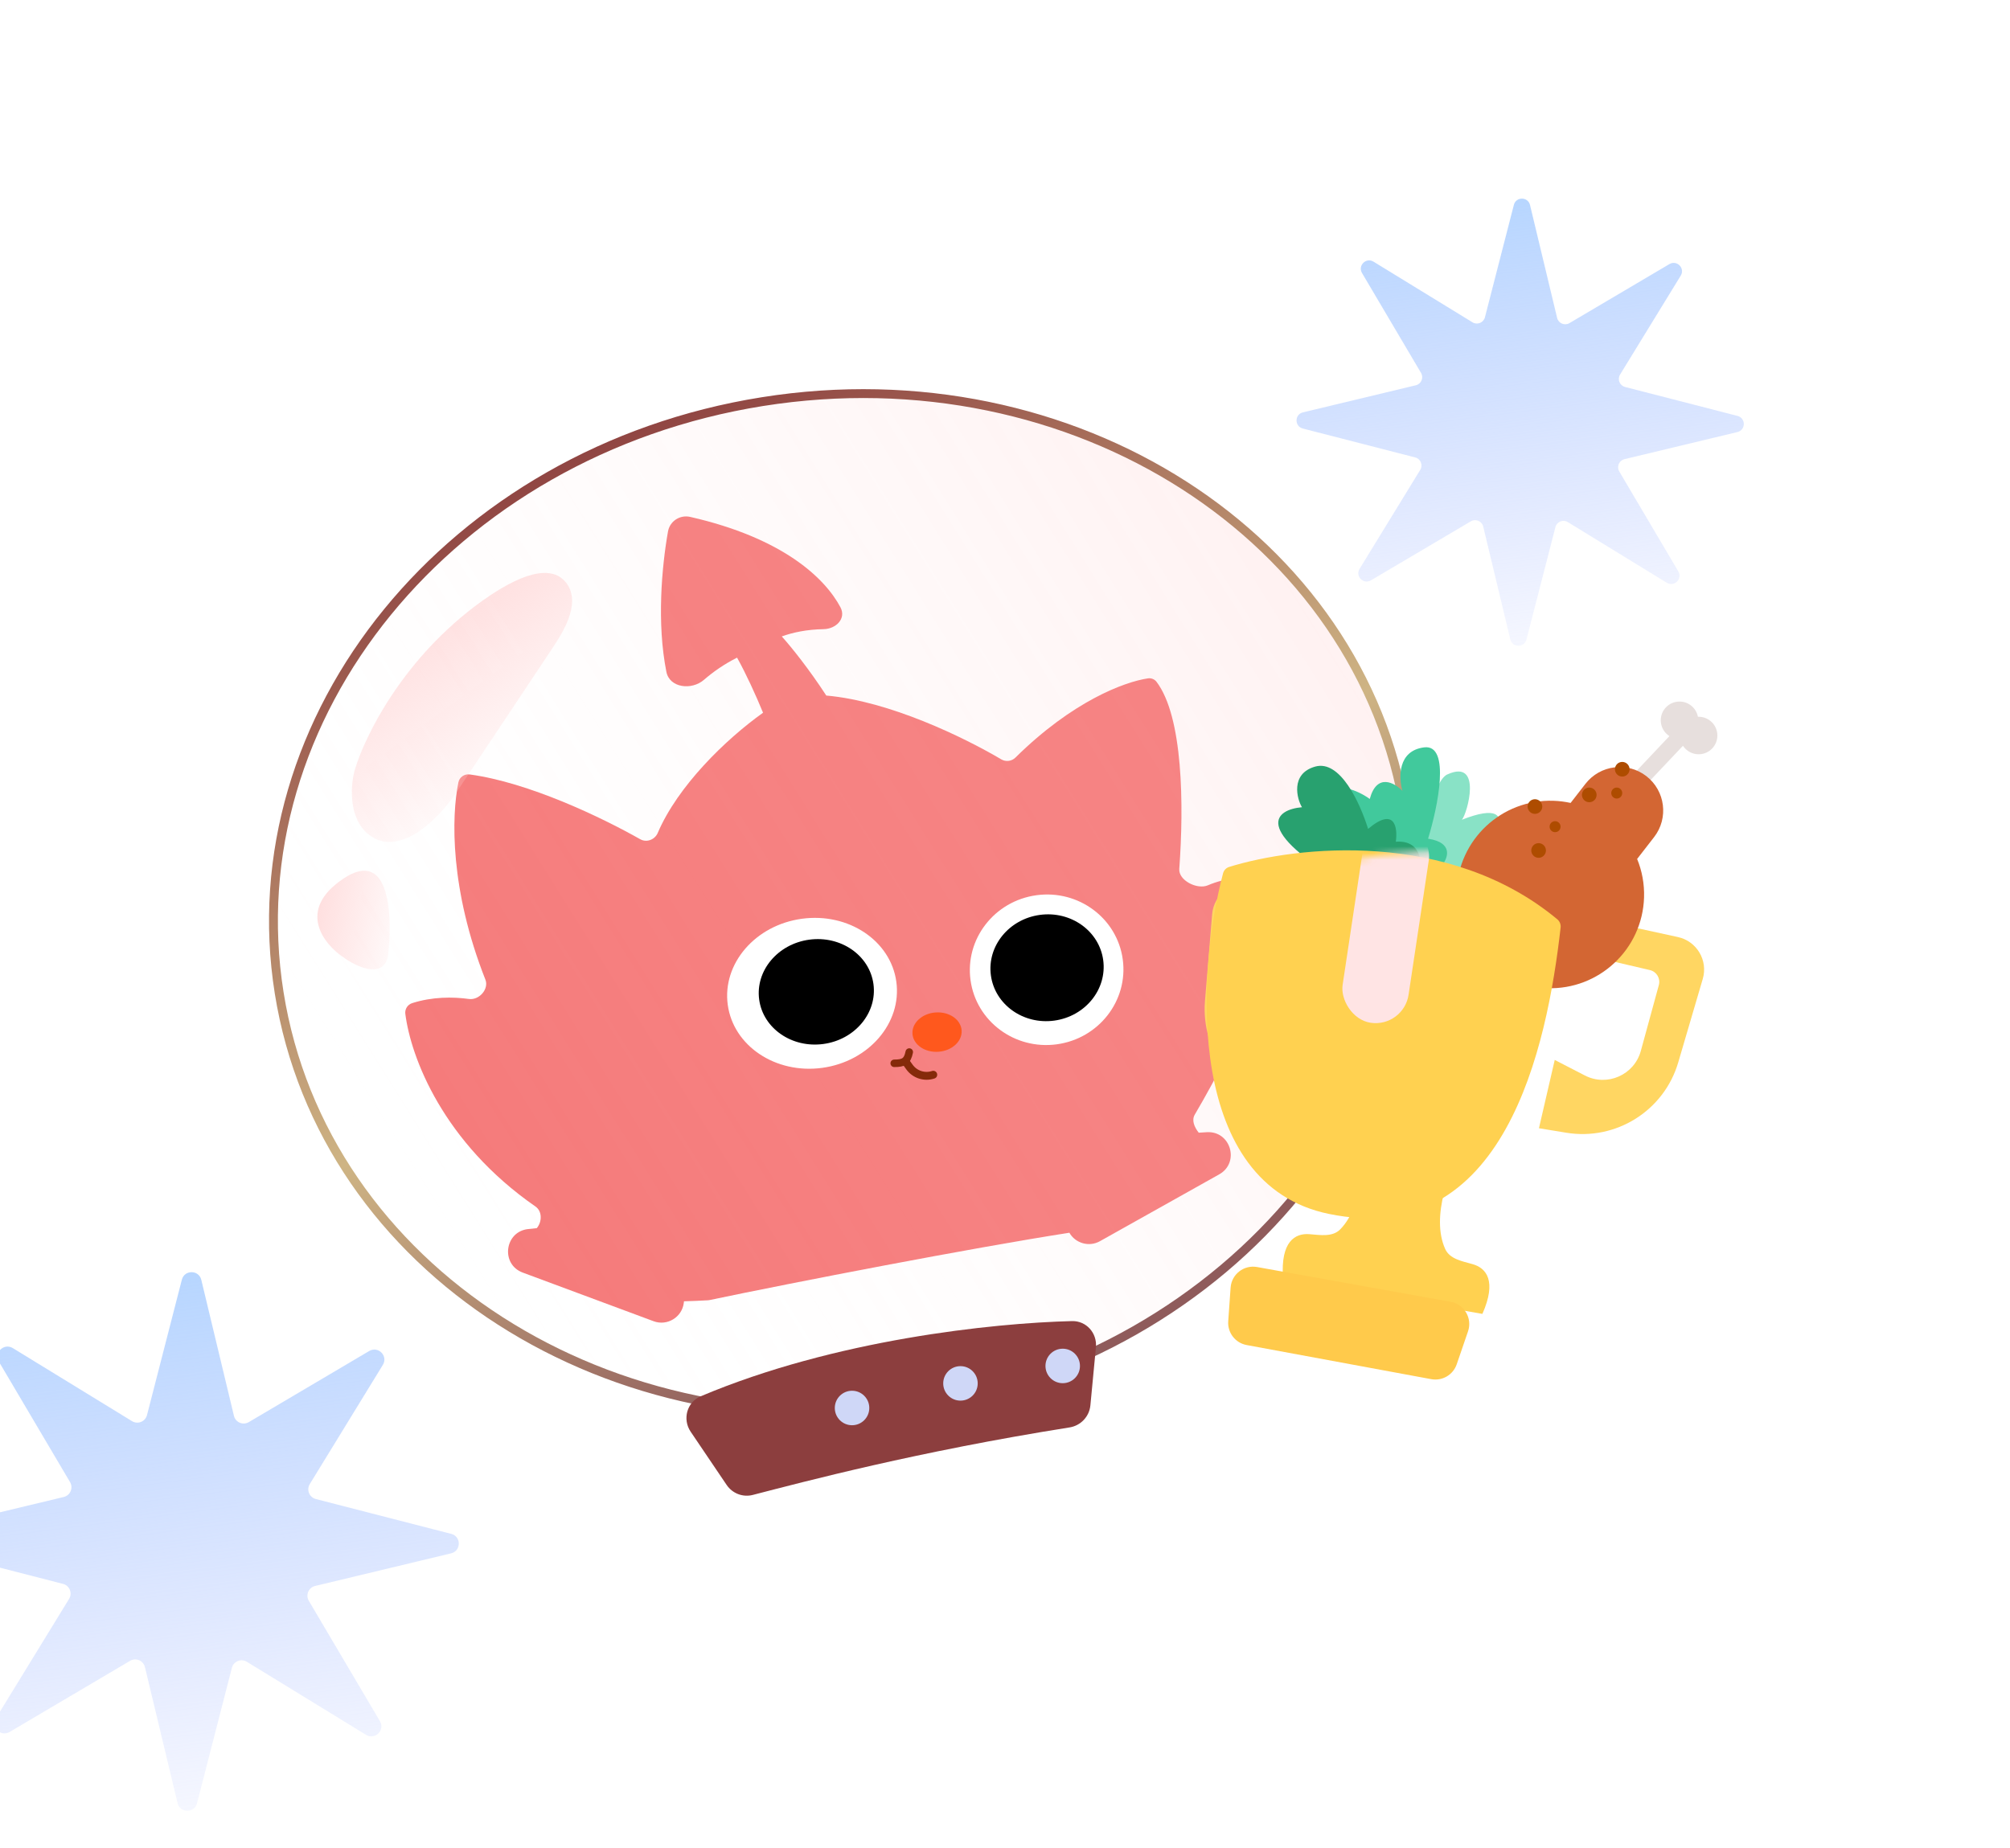 <svg width="298" height="274" viewBox="0 0 298 274" fill="none" xmlns="http://www.w3.org/2000/svg">
<g clip-path="url(#clip0_2703_16478)">
<path d="M0.712 19.125L0.606 19.284L0.79 19.335L0.607 19.389L0.714 19.546L0.54 19.47L0.521 19.66L0.436 19.489L0.3 19.622L0.345 19.437L0.155 19.451L0.308 19.338L0.153 19.227L0.343 19.239L0.297 19.054L0.434 19.185L0.517 19.014L0.538 19.203L0.712 19.125Z" fill="white"/>
<path d="M63.484 37.953L63.378 38.112L63.562 38.163L63.379 38.217L63.486 38.374L63.312 38.298L63.292 38.488L63.208 38.317L63.071 38.45L63.116 38.265L62.926 38.279L63.08 38.166L62.925 38.055L63.115 38.067L63.068 37.882L63.206 38.014L63.289 37.842L63.31 38.031L63.484 37.953Z" fill="white"/>
<path d="M25.114 59.594L25.009 59.752L25.192 59.804L25.01 59.858L25.117 60.015L24.942 59.939L24.923 60.128L24.839 59.958L24.702 60.09L24.747 59.905L24.557 59.92L24.71 59.807L24.556 59.695L24.746 59.707L24.699 59.523L24.837 59.654L24.92 59.483L24.941 59.672L25.114 59.594Z" fill="white"/>
<path d="M31.016 25.164L30.911 25.323L31.094 25.374L30.911 25.428L31.018 25.585L30.844 25.509L30.825 25.698L30.74 25.528L30.604 25.661L30.649 25.476L30.459 25.49L30.612 25.377L30.457 25.266L30.648 25.278L30.601 25.093L30.738 25.224L30.821 25.053L30.842 25.242L31.016 25.164Z" fill="white"/>
<path d="M12.979 33.359L12.874 33.518L13.057 33.57L12.874 33.623L12.982 33.781L12.807 33.704L12.788 33.894L12.703 33.723L12.567 33.856L12.612 33.671L12.422 33.685L12.575 33.572L12.421 33.461L12.611 33.473L12.564 33.288L12.702 33.42L12.784 33.248L12.806 33.438L12.979 33.359Z" fill="white"/>
<path d="M127.104 54.023L126.999 54.182L127.182 54.234L126.999 54.287L127.107 54.445L126.932 54.368L126.913 54.558L126.828 54.387L126.692 54.52L126.737 54.335L126.547 54.349L126.7 54.236L126.546 54.125L126.736 54.137L126.689 53.953L126.827 54.084L126.909 53.912L126.931 54.102L127.104 54.023Z" fill="white"/>
<path d="M69.713 19.922L69.608 20.08L69.791 20.132L69.609 20.186L69.716 20.343L69.541 20.267L69.522 20.456L69.438 20.286L69.301 20.419L69.346 20.234L69.156 20.248L69.309 20.135L69.155 20.023L69.345 20.035L69.298 19.851L69.436 19.982L69.519 19.811L69.54 20L69.713 19.922Z" fill="white"/>
<path d="M208.761 38.937L208.656 39.096L208.839 39.148L208.657 39.201L208.764 39.359L208.589 39.282L208.57 39.472L208.486 39.301L208.349 39.434L208.394 39.249L208.204 39.263L208.357 39.15L208.203 39.039L208.393 39.051L208.346 38.867L208.484 38.998L208.567 38.826L208.588 39.016L208.761 38.937Z" fill="white"/>
<path d="M132.68 92.719L132.574 92.877L132.757 92.929L132.575 92.983L132.682 93.14L132.507 93.064L132.488 93.253L132.404 93.083L132.267 93.216L132.312 93.03L132.122 93.045L132.276 92.932L132.121 92.82L132.311 92.832L132.264 92.648L132.402 92.779L132.485 92.608L132.506 92.797L132.68 92.719Z" fill="white"/>
<path d="M69.387 66.812L69.282 66.971L69.465 67.023L69.282 67.076L69.39 67.234L69.215 67.157L69.196 67.347L69.112 67.176L68.975 67.309L69.02 67.124L68.83 67.138L68.983 67.025L68.829 66.914L69.019 66.926L68.972 66.742L69.11 66.873L69.192 66.701L69.214 66.891L69.387 66.812Z" fill="white"/>
<path d="M66.764 117.641L66.658 117.799L66.841 117.851L66.659 117.905L66.766 118.062L66.591 117.986L66.572 118.175L66.488 118.004L66.351 118.137L66.396 117.952L66.206 117.966L66.36 117.853L66.205 117.742L66.395 117.754L66.348 117.57L66.486 117.701L66.569 117.53L66.59 117.719L66.764 117.641Z" fill="white"/>
<path d="M262.872 113.047L262.767 113.205L262.95 113.257L262.767 113.311L262.875 113.468L262.7 113.392L262.681 113.581L262.597 113.411L262.46 113.544L262.505 113.359L262.315 113.373L262.468 113.26L262.314 113.148L262.504 113.161L262.457 112.976L262.595 113.107L262.678 112.936L262.699 113.125L262.872 113.047Z" fill="white"/>
<path d="M199.252 273.75L199.146 273.909L199.33 273.96L199.147 274.014L199.254 274.171L199.08 274.095L199.061 274.284L198.976 274.114L198.84 274.247L198.884 274.062L198.694 274.076L198.848 273.963L198.693 273.852L198.883 273.864L198.836 273.679L198.974 273.81L199.057 273.639L199.078 273.828L199.252 273.75Z" fill="white"/>
<path d="M256.971 149.453L256.865 149.612L257.048 149.663L256.866 149.717L256.973 149.874L256.798 149.798L256.779 149.988L256.695 149.817L256.558 149.95L256.603 149.765L256.413 149.779L256.567 149.666L256.412 149.555L256.602 149.567L256.555 149.382L256.693 149.514L256.776 149.342L256.797 149.531L256.971 149.453Z" fill="white"/>
<path d="M167.769 123.547L167.663 123.705L167.847 123.757L167.664 123.811L167.771 123.968L167.597 123.892L167.578 124.081L167.493 123.911L167.357 124.044L167.401 123.859L167.212 123.873L167.365 123.76L167.21 123.648L167.4 123.661L167.353 123.476L167.491 123.607L167.574 123.436L167.595 123.625L167.769 123.547Z" fill="white"/>
<path d="M99.229 247.508L99.124 247.666L99.307 247.718L99.124 247.772L99.231 247.929L99.057 247.853L99.038 248.042L98.953 247.872L98.817 248.005L98.862 247.819L98.672 247.834L98.825 247.721L98.671 247.609L98.861 247.621L98.814 247.437L98.952 247.568L99.034 247.397L99.055 247.586L99.229 247.508Z" fill="white"/>
<path d="M19.539 210.125L19.434 210.284L19.617 210.335L19.434 210.389L19.541 210.546L19.367 210.47L19.348 210.659L19.263 210.489L19.127 210.622L19.172 210.437L18.982 210.451L19.135 210.338L18.98 210.227L19.171 210.239L19.124 210.054L19.262 210.185L19.344 210.014L19.365 210.203L19.539 210.125Z" fill="white"/>
<path d="M20.524 96.328L20.418 96.487L20.602 96.538L20.419 96.592L20.526 96.749L20.352 96.673L20.332 96.863L20.248 96.692L20.111 96.825L20.156 96.64L19.966 96.654L20.12 96.541L19.965 96.43L20.155 96.442L20.108 96.257L20.246 96.389L20.329 96.217L20.35 96.406L20.524 96.328Z" fill="white"/>
<path d="M126.12 107.148L126.014 107.307L126.198 107.359L126.015 107.412L126.122 107.57L125.948 107.493L125.928 107.683L125.844 107.512L125.707 107.645L125.752 107.46L125.562 107.474L125.716 107.361L125.561 107.25L125.751 107.262L125.704 107.077L125.842 107.209L125.925 107.037L125.946 107.227L126.12 107.148Z" fill="white"/>
<path d="M276.318 185.203L276.213 185.362L276.396 185.413L276.214 185.467L276.321 185.624L276.146 185.548L276.127 185.738L276.043 185.567L275.906 185.7L275.951 185.515L275.761 185.529L275.914 185.416L275.76 185.305L275.95 185.317L275.903 185.132L276.041 185.264L276.124 185.092L276.145 185.281L276.318 185.203Z" fill="white"/>
<path d="M232.702 225.531L232.597 225.69L232.78 225.741L232.597 225.795L232.704 225.953L232.53 225.876L232.511 226.066L232.426 225.895L232.29 226.028L232.335 225.843L232.145 225.857L232.298 225.744L232.143 225.633L232.334 225.645L232.287 225.46L232.424 225.592L232.507 225.42L232.528 225.609L232.702 225.531Z" fill="white"/>
<path d="M172.36 134.367L172.254 134.526L172.438 134.577L172.255 134.631L172.362 134.788L172.188 134.712L172.169 134.902L172.084 134.731L171.948 134.864L171.992 134.679L171.802 134.693L171.956 134.58L171.801 134.469L171.991 134.481L171.944 134.296L172.082 134.428L172.165 134.256L172.186 134.445L172.36 134.367Z" fill="white"/>
<path d="M243.525 75.008L243.419 75.166L243.602 75.218L243.42 75.272L243.527 75.429L243.352 75.353L243.333 75.542L243.249 75.372L243.112 75.505L243.157 75.32L242.967 75.334L243.121 75.221L242.966 75.109L243.156 75.121L243.109 74.937L243.247 75.068L243.33 74.897L243.351 75.086L243.525 75.008Z" fill="white"/>
<path d="M32.001 243.906L31.895 244.065L32.078 244.116L31.896 244.17L32.003 244.328L31.828 244.251L31.809 244.441L31.725 244.27L31.588 244.403L31.633 244.218L31.443 244.232L31.597 244.119L31.442 244.008L31.632 244.02L31.585 243.835L31.723 243.967L31.806 243.795L31.827 243.984L32.001 243.906Z" fill="white"/>
<path d="M24.13 144.859L24.024 145.018L24.208 145.07L24.025 145.123L24.132 145.281L23.958 145.204L23.939 145.394L23.854 145.223L23.718 145.356L23.762 145.171L23.573 145.185L23.726 145.072L23.571 144.961L23.761 144.973L23.715 144.788L23.852 144.92L23.935 144.748L23.956 144.938L24.13 144.859Z" fill="white"/>
<path d="M204.827 141.25L204.722 141.409L204.905 141.46L204.722 141.514L204.829 141.671L204.655 141.595L204.636 141.784L204.551 141.614L204.415 141.747L204.46 141.562L204.27 141.576L204.423 141.463L204.269 141.352L204.459 141.364L204.412 141.179L204.55 141.31L204.632 141.139L204.653 141.328L204.827 141.25Z" fill="white"/>
<path d="M152.355 188.484L152.25 188.643L152.433 188.695L152.251 188.748L152.358 188.906L152.183 188.829L152.164 189.019L152.08 188.848L151.943 188.981L151.988 188.796L151.798 188.81L151.951 188.697L151.797 188.586L151.987 188.598L151.94 188.413L152.078 188.545L152.161 188.373L152.182 188.563L152.355 188.484Z" fill="white"/>
<path d="M187.331 211.031L187.12 211.349L187.486 211.452L187.121 211.56L187.335 211.875L186.986 211.722L186.948 212.101L186.779 211.76L186.506 212.026L186.596 211.655L186.215 211.683L186.522 211.457L186.213 211.235L186.593 211.259L186.499 210.89L186.775 211.152L186.941 210.809L186.983 211.188L187.331 211.031Z" fill="white"/>
<path d="M106.173 155.281L105.962 155.599L106.329 155.702L105.963 155.81L106.178 156.125L105.829 155.972L105.79 156.351L105.621 156.01L105.348 156.276L105.438 155.905L105.058 155.933L105.365 155.707L105.055 155.485L105.436 155.509L105.342 155.14L105.618 155.402L105.783 155.059L105.826 155.438L106.173 155.281Z" fill="white"/>
<path d="M225.872 19.516L225.661 19.833L226.028 19.936L225.662 20.044L225.876 20.359L225.527 20.206L225.489 20.585L225.32 20.244L225.047 20.51L225.137 20.14L224.757 20.168L225.063 19.942L224.754 19.719L225.134 19.743L225.041 19.374L225.316 19.637L225.482 19.294L225.524 19.672L225.872 19.516Z" fill="white"/>
<path d="M154.38 20.492L154.169 20.81L154.536 20.913L154.17 21.02L154.385 21.335L154.036 21.183L153.998 21.562L153.828 21.221L153.555 21.486L153.645 21.116L153.265 21.144L153.572 20.918L153.263 20.696L153.643 20.72L153.549 20.351L153.825 20.613L153.991 20.27L154.033 20.649L154.38 20.492Z" fill="white"/>
<path d="M294.085 212.016L293.874 212.333L294.24 212.436L293.875 212.544L294.089 212.859L293.74 212.706L293.702 213.085L293.533 212.744L293.26 213.01L293.35 212.64L292.97 212.668L293.276 212.442L292.967 212.219L293.347 212.243L293.254 211.874L293.529 212.137L293.695 211.794L293.737 212.172L294.085 212.016Z" fill="white"/>
<path d="M65.18 204.141L64.969 204.458L65.336 204.561L64.97 204.669L65.185 204.984L64.836 204.831L64.798 205.21L64.628 204.869L64.355 205.135L64.445 204.765L64.065 204.793L64.372 204.567L64.063 204.344L64.443 204.368L64.349 203.999L64.625 204.262L64.79 203.919L64.833 204.297L65.18 204.141Z" fill="white"/>
<path d="M18.284 184.797L18.073 185.114L18.44 185.218L18.074 185.325L18.289 185.64L17.939 185.487L17.901 185.867L17.732 185.525L17.459 185.791L17.549 185.421L17.169 185.449L17.476 185.223L17.166 185L17.547 185.024L17.453 184.655L17.729 184.918L17.894 184.575L17.936 184.954L18.284 184.797Z" fill="white"/>
<path d="M2.214 108.383L2.003 108.7L2.37 108.804L2.004 108.911L2.219 109.226L1.87 109.073L1.832 109.453L1.662 109.111L1.389 109.377L1.479 109.007L1.099 109.035L1.406 108.809L1.097 108.586L1.477 108.61L1.383 108.241L1.659 108.504L1.825 108.161L1.867 108.539L2.214 108.383Z" fill="white"/>
<path d="M233.712 1.338L233.481 1.331L233.652 1.575L233.407 1.406L233.417 1.639L233.274 1.388L233.118 1.5L233.143 1.284L232.895 1.224L233.077 1.144L232.852 0.939L233.105 1.032L233.009 0.779L233.216 1.002L233.293 0.819L233.356 1.067L233.571 1.04L233.461 1.197L233.712 1.338Z" fill="white"/>
<path d="M294.217 84.565L293.986 84.558L294.156 84.801L293.912 84.633L293.922 84.865L293.778 84.614L293.623 84.727L293.648 84.51L293.4 84.45L293.581 84.37L293.357 84.166L293.61 84.259L293.514 84.006L293.72 84.229L293.798 84.045L293.861 84.294L294.075 84.266L293.965 84.424L294.217 84.565Z" fill="white"/>
<path d="M273.153 118.229L272.921 118.222L273.092 118.465L272.848 118.297L272.857 118.529L272.714 118.278L272.559 118.391L272.584 118.175L272.336 118.114L272.517 118.034L272.293 117.83L272.546 117.923L272.45 117.67L272.656 117.893L272.734 117.709L272.796 117.958L273.011 117.93L272.901 118.088L273.153 118.229Z" fill="white"/>
<path d="M219.974 28.416L219.743 28.409L219.913 28.653L219.669 28.485L219.679 28.717L219.535 28.466L219.38 28.578L219.405 28.362L219.157 28.302L219.338 28.222L219.114 28.017L219.367 28.11L219.271 27.857L219.477 28.08L219.555 27.897L219.618 28.146L219.832 28.118L219.722 28.276L219.974 28.416Z" fill="white"/>
<path d="M181.067 61.393L180.836 61.386L181.006 61.63L180.762 61.461L180.772 61.693L180.629 61.442L180.473 61.555L180.498 61.339L180.25 61.279L180.432 61.198L180.207 60.994L180.46 61.087L180.364 60.834L180.57 61.057L180.648 60.873L180.711 61.122L180.926 61.094L180.816 61.252L181.067 61.393Z" fill="white"/>
<path d="M290.994 179.666L290.762 179.659L290.933 179.903L290.688 179.734L290.698 179.967L290.555 179.716L290.4 179.828L290.425 179.612L290.177 179.552L290.358 179.472L290.134 179.267L290.387 179.361L290.291 179.107L290.497 179.33L290.574 179.147L290.637 179.396L290.852 179.368L290.742 179.525L290.994 179.666Z" fill="white"/>
<path d="M125.913 189.893L125.682 189.886L125.852 190.129L125.608 189.961L125.618 190.193L125.475 189.942L125.319 190.055L125.344 189.839L125.096 189.778L125.278 189.698L125.053 189.494L125.306 189.587L125.21 189.334L125.416 189.557L125.494 189.374L125.557 189.622L125.772 189.594L125.662 189.752L125.913 189.893Z" fill="white"/>
<path d="M62.328 73.44L62.097 73.433L62.268 73.676L62.023 73.508L62.033 73.74L61.89 73.489L61.734 73.602L61.76 73.385L61.511 73.325L61.693 73.245L61.468 73.041L61.722 73.134L61.626 72.881L61.832 73.104L61.909 72.92L61.972 73.169L62.187 73.141L62.077 73.299L62.328 73.44Z" fill="white"/>
<path d="M255.54 121.026L255.309 121.019L255.48 121.262L255.235 121.094L255.245 121.326L255.102 121.075L254.946 121.188L254.971 120.971L254.723 120.911L254.905 120.831L254.68 120.627L254.933 120.72L254.837 120.467L255.044 120.69L255.121 120.506L255.184 120.755L255.399 120.727L255.289 120.885L255.54 121.026Z" fill="white"/>
<path d="M288.526 192.502L288.295 192.495L288.466 192.739L288.221 192.57L288.231 192.803L288.088 192.552L287.932 192.664L287.958 192.448L287.709 192.388L287.891 192.308L287.666 192.103L287.92 192.196L287.824 191.943L288.03 192.166L288.107 191.983L288.17 192.232L288.385 192.204L288.275 192.361L288.526 192.502Z" fill="white"/>
<path d="M52.521 111.401L52.289 111.394L52.46 111.637L52.215 111.469L52.225 111.701L52.082 111.45L51.927 111.563L51.952 111.346L51.704 111.286L51.885 111.206L51.661 111.002L51.914 111.095L51.818 110.842L52.024 111.065L52.102 110.881L52.164 111.13L52.379 111.102L52.269 111.26L52.521 111.401Z" fill="white"/>
<path d="M113.661 32.479L113.43 32.472L113.6 32.715L113.356 32.547L113.366 32.779L113.222 32.528L113.067 32.641L113.092 32.425L112.844 32.364L113.025 32.284L112.801 32.08L113.054 32.173L112.958 31.92L113.164 32.143L113.242 31.959L113.305 32.208L113.519 32.18L113.409 32.338L113.661 32.479Z" fill="white"/>
<path d="M227.667 208.166L227.436 208.159L227.607 208.403L227.362 208.234L227.372 208.467L227.229 208.216L227.073 208.328L227.098 208.112L226.85 208.052L227.032 207.972L226.807 207.767L227.06 207.861L226.964 207.607L227.171 207.83L227.248 207.647L227.311 207.896L227.526 207.868L227.416 208.025L227.667 208.166Z" fill="white"/>
<path d="M251.23 263.622L250.767 263.608L251.108 264.096L250.619 263.759L250.639 264.224L250.352 263.721L250.041 263.946L250.091 263.514L249.595 263.393L249.958 263.233L249.509 262.823L250.015 263.01L249.823 262.503L250.236 262.95L250.391 262.583L250.517 263.08L250.946 263.025L250.726 263.34L251.23 263.622Z" fill="white"/>
<path d="M198.973 132.52L198.51 132.507L198.851 132.994L198.362 132.657L198.382 133.122L198.095 132.62L197.784 132.845L197.834 132.412L197.338 132.292L197.701 132.131L197.252 131.722L197.758 131.909L197.566 131.402L197.979 131.848L198.134 131.481L198.26 131.979L198.69 131.923L198.47 132.239L198.973 132.52Z" fill="white"/>
<path d="M118.115 120.77L117.652 120.757L117.993 121.244L117.504 120.907L117.524 121.372L117.237 120.87L116.926 121.095L116.976 120.662L116.48 120.542L116.843 120.381L116.394 119.972L116.9 120.159L116.708 119.652L117.121 120.098L117.276 119.731L117.402 120.229L117.832 120.173L117.612 120.489L118.115 120.77Z" fill="white"/>
<path d="M32.612 181.817L32.149 181.803L32.49 182.291L32.001 181.954L32.021 182.419L31.734 181.916L31.423 182.141L31.473 181.709L30.977 181.589L31.34 181.428L30.891 181.019L31.397 181.205L31.205 180.699L31.618 181.145L31.773 180.778L31.899 181.276L32.328 181.22L32.108 181.536L32.612 181.817Z" fill="white"/>
<path d="M78.821 54.106L78.359 54.093L78.7 54.58L78.211 54.243L78.23 54.708L77.944 54.206L77.633 54.431L77.683 53.998L77.186 53.878L77.55 53.717L77.1 53.308L77.607 53.495L77.415 52.988L77.827 53.434L77.983 53.067L78.108 53.565L78.538 53.509L78.318 53.825L78.821 54.106Z" fill="white"/>
<path d="M2.164 122.614L1.701 122.6L2.043 123.088L1.554 122.751L1.573 123.216L1.287 122.713L0.976 122.938L1.026 122.506L0.529 122.385L0.893 122.225L0.443 121.816L0.95 122.002L0.758 121.496L1.17 121.942L1.326 121.575L1.451 122.073L1.881 122.017L1.661 122.332L2.164 122.614Z" fill="white"/>
<path d="M248.827 84.738C249.481 85.846 248.216 87.091 247.119 86.419L232.443 77.423C231.735 76.989 230.809 77.364 230.602 78.168L226.312 94.838C225.992 96.085 224.217 96.07 223.916 94.819L219.9 78.081C219.706 77.273 218.786 76.883 218.071 77.306L203.25 86.06C202.142 86.715 200.897 85.449 201.57 84.352L210.565 69.676C210.999 68.968 210.625 68.042 209.82 67.835L193.15 63.546C191.904 63.225 191.918 61.45 193.17 61.149L209.908 57.133C210.715 56.939 211.105 56.019 210.683 55.304L201.928 40.483C201.274 39.375 202.539 38.13 203.637 38.803L218.312 47.798C219.02 48.233 219.946 47.858 220.153 47.054L224.443 30.383C224.764 29.137 226.539 29.151 226.839 30.403L230.856 47.141C231.049 47.949 231.969 48.338 232.684 47.916L247.505 39.162C248.613 38.507 249.858 39.773 249.186 40.87L240.19 55.546C239.756 56.254 240.131 57.179 240.935 57.386L257.605 61.676C258.852 61.997 258.837 63.772 257.586 64.072L240.847 68.089C240.04 68.283 239.65 69.202 240.073 69.917L248.827 84.738Z" fill="url(#paint0_linear_2703_16478)"/>
<path d="M56.33 255.237C57.118 256.572 55.594 258.071 54.272 257.261L36.596 246.427C35.743 245.904 34.628 246.355 34.379 247.324L29.212 267.402C28.826 268.904 26.688 268.886 26.326 267.379L21.488 247.218C21.255 246.246 20.147 245.776 19.286 246.285L1.435 256.829C0.1 257.618 -1.399 256.094 -0.589 254.772L10.245 237.096C10.768 236.243 10.317 235.128 9.348 234.878L-10.73 229.712C-12.232 229.325 -12.214 227.187 -10.707 226.826L9.454 221.988C10.426 221.754 10.896 220.647 10.387 219.786L-0.157 201.934C-0.946 200.6 0.579 199.1 1.9 199.91L19.576 210.745C20.429 211.268 21.544 210.816 21.794 209.848L26.96 189.769C27.347 188.268 29.485 188.286 29.846 189.793L34.684 209.953C34.918 210.926 36.025 211.395 36.886 210.887L54.738 200.342C56.072 199.554 57.572 201.078 56.762 202.4L45.927 220.076C45.404 220.929 45.856 222.044 46.824 222.293L66.903 227.46C68.404 227.846 68.386 229.984 66.879 230.346L46.719 235.184C45.746 235.417 45.277 236.525 45.785 237.386L56.33 255.237Z" fill="url(#paint1_linear_2703_16478)"/>
<g filter="url(#filter0_ii_2703_16478)">
<path d="M106.343 76.621C106.615 75.085 108.116 74.114 109.637 74.46C123.315 77.575 129.582 83.47 131.914 87.871C132.792 89.527 131.272 91.073 129.399 91.106C126.883 91.149 124.803 91.608 123.21 92.183C124.635 93.764 127.219 96.975 129.811 100.952C139.165 101.764 150.242 107.159 155.75 110.41C156.428 110.81 157.294 110.703 157.854 110.149C166.293 101.812 173.972 98.93 177.496 98.403C177.985 98.331 178.472 98.522 178.771 98.915C182.706 104.086 182.84 117.171 182.144 126.668C182.02 128.367 184.805 129.764 186.371 129.094C189.125 127.914 191.969 127.788 193.747 127.99C194.102 128.031 194.432 128.202 194.649 128.485C199.256 134.514 191.059 151.844 184.438 163.1C183.964 163.907 184.344 164.913 185.029 165.777L186.216 165.702C189.766 165.476 191.166 170.216 188.063 171.955L170.386 181.863C168.748 182.781 166.735 182.161 165.851 180.612C151.436 182.854 125.098 187.949 112.508 190.595C112.428 190.612 112.347 190.622 112.266 190.627C111.031 190.7 109.848 190.748 108.715 190.777L108.685 191.019C108.414 193.155 106.222 194.482 104.203 193.731L84.808 186.521C81.495 185.289 82.112 180.429 85.627 180.063L86.888 179.932C87.668 179.012 87.728 177.441 86.695 176.724C73.009 167.228 68.228 154.657 67.4 148.159C67.309 147.449 67.732 146.782 68.413 146.563C71.385 145.613 74.409 145.612 76.838 145.947C78.34 146.154 79.826 144.484 79.269 143.073C74.002 129.735 74.225 118.873 75.269 113.818C75.43 113.041 76.163 112.546 76.95 112.652C85.689 113.84 96.408 118.969 102.229 122.258C103.178 122.794 104.395 122.327 104.823 121.324C107.785 114.376 114.857 107.479 120.436 103.499C119.297 100.745 117.981 97.858 116.584 95.328C114.636 96.309 113.001 97.467 111.68 98.615C109.85 100.205 106.578 99.82 106.105 97.442C104.674 90.244 105.404 81.938 106.343 76.621Z" fill="#F57979"/>
</g>
<g filter="url(#filter1_n_2703_16478)">
<ellipse cx="124.862" cy="133.923" rx="85.184" ry="75.957" transform="rotate(-9.051 124.862 133.923)" fill="url(#paint2_linear_2703_16478)" fill-opacity="0.9"/>
<path d="M113.015 59.56C159.188 52.205 201.803 79.624 208.335 120.625C214.867 161.626 182.881 200.93 136.708 208.286C90.535 215.641 47.919 188.221 41.388 147.22C34.856 106.219 66.842 66.916 113.015 59.56Z" stroke="url(#paint3_linear_2703_16478)" stroke-width="1.315"/>
</g>
<g filter="url(#filter2_ii_2703_16478)">
<path d="M116.496 218.737L111.165 210.848C109.914 208.997 110.603 206.463 112.661 205.592C132.486 197.207 155.92 194.736 167.709 194.444C169.828 194.392 171.448 196.226 171.247 198.337L170.428 206.938C170.269 208.605 168.994 209.95 167.34 210.212C144.735 213.8 128.14 218.219 120.379 220.222C118.898 220.605 117.352 220.005 116.496 218.737Z" fill="#8C3E3E"/>
</g>
<circle cx="142.397" cy="205.143" r="2.557" fill="#CFD7F7"/>
<circle cx="126.323" cy="208.791" r="2.557" fill="#CFD7F7"/>
<circle cx="157.557" cy="202.557" r="2.557" fill="#CFD7F7"/>
<g filter="url(#filter3_g_2703_16478)">
<ellipse cx="120.393" cy="147.298" rx="12.613" ry="11.157" transform="rotate(-7.758 120.393 147.298)" fill="white"/>
</g>
<g filter="url(#filter4_g_2703_16478)">
<ellipse cx="121.026" cy="147.079" rx="8.549" ry="7.805" transform="rotate(-7.758 121.026 147.079)" fill="black"/>
</g>
<g filter="url(#filter5_g_2703_16478)">
<ellipse cx="155.174" cy="143.807" rx="11.389" ry="11.157" transform="rotate(-7.758 155.174 143.807)" fill="white"/>
</g>
<ellipse cx="138.925" cy="153.052" rx="3.653" ry="2.922" transform="rotate(-3.988 138.925 153.052)" fill="#FF581D"/>
<path d="M134.346 157.547L134.83 158.224C135.628 159.341 137.062 159.808 138.365 159.373V159.373" stroke="#852A0A" stroke-width="1.169" stroke-linecap="round"/>
<g filter="url(#filter6_g_2703_16478)">
<ellipse cx="155.235" cy="143.509" rx="8.403" ry="7.911" transform="rotate(-7.758 155.235 143.509)" fill="black"/>
</g>
<path opacity="0.8" d="M82.005 95.964L67.725 117.421C64.616 122.091 58.802 127.258 54.518 123.636C51.876 121.401 51.882 117.178 52.523 114.424C53.904 109.516 59.637 97.579 71.517 89.089C78.674 83.974 82.263 84.317 83.885 86.347C86.091 89.108 83.963 93.022 82.005 95.964Z" fill="url(#paint4_linear_2703_16478)"/>
<path opacity="0.89" d="M50.927 130.282C57.94 125.607 58.233 136.127 57.502 141.972C56.625 145.186 52.753 143.311 50.927 141.972C48.004 140.024 43.913 134.958 50.927 130.282Z" fill="url(#paint5_linear_2703_16478)"/>
<path d="M132.576 157.679C133.969 157.679 134.526 157.401 134.805 156.008" stroke="#852A0A" stroke-width="1.114" stroke-linecap="round"/>
<g filter="url(#filter7_ii_2703_16478)">
<path d="M251.857 142.172L242.549 140.143L240.386 145.361L247.706 147.071C248.697 147.302 249.297 148.31 249.029 149.291L246.358 159.055C245.379 162.631 241.354 164.398 238.059 162.698L233.594 160.393L231.253 170.523L235.304 171.188C242.679 172.4 249.8 167.924 251.906 160.754L255.54 148.383C256.347 145.636 254.654 142.781 251.857 142.172Z" fill="#FFD662"/>
</g>
<g filter="url(#filter8_iiii_2703_16478)">
<path d="M186.248 132.081L195.662 133.541L195.8 139.187L188.356 138.146C187.348 138.005 186.425 138.729 186.322 139.742L185.299 149.812C184.923 153.501 188.042 156.599 191.729 156.199L196.724 155.657L195.26 165.95L191.242 165.112C183.925 163.587 178.893 156.847 179.511 149.399L180.575 136.55C180.811 133.697 183.419 131.643 186.248 132.081Z" fill="#FFD662"/>
</g>
<path d="M248.939 104.034C250.317 104.003 251.481 104.981 251.73 106.292C251.744 106.292 251.758 106.289 251.771 106.289C253.307 106.254 254.58 107.471 254.615 109.006C254.65 110.542 253.434 111.815 251.898 111.85C250.903 111.873 250.019 111.367 249.511 110.592L243.552 116.899L241.776 115.222L247.505 109.157C246.752 108.674 246.244 107.839 246.222 106.878C246.187 105.342 247.403 104.069 248.939 104.034Z" fill="#E7DFDD"/>
<path d="M216.739 121.562C227.112 117.473 220.702 126.806 216.175 132.011L207.099 129.992C206.54 127.75 205.757 122.896 207.102 121.417C208.447 119.938 211.024 120.914 212.144 121.586C212.441 116.827 213.905 115.1 214.6 114.832C219.828 112.469 217.535 120.675 216.739 121.562Z" fill="#89E2C6"/>
<g filter="url(#filter9_i_2703_16478)">
<path d="M211.893 126.516C214.986 129.31 216.16 132.181 216.361 133.268L200.548 132.262C198.185 128.148 193.74 119.233 194.863 116.483C195.986 113.734 199.569 115.427 201.22 116.618C202.271 112.732 204.888 114.201 206.065 115.422C205.497 113.474 205.348 109.456 209.293 108.967C213.238 108.478 211.318 117.793 209.865 122.512C213.682 123.094 212.808 125.424 211.893 126.516Z" fill="#41C99C"/>
</g>
<g filter="url(#filter10_i_2703_16478)">
<path d="M203.597 122.958C208.614 122.598 207.502 128.597 206.319 131.642C209.261 134.555 211.454 138.226 196.689 129.603C181.924 120.981 185.869 118.172 189.687 117.845C188.956 116.678 187.903 112.857 191.662 111.814C195.336 110.795 198.27 117.132 199.489 121.056C203.486 117.69 203.893 120.921 203.597 122.958Z" fill="#28A16F"/>
</g>
<g filter="url(#filter11_iii_2703_16478)">
<path d="M213.334 170.068L215.151 170.126L214.975 170.691L220.274 172.704C218.253 176.121 215.347 183.317 217.52 188.14C218.193 189.634 220 189.951 221.579 190.393C223.622 190.965 225.204 192.885 223.038 197.77L207.386 195.038L207.391 195.005L207.385 195.031L193.472 192.375C193.12 187.043 195.264 185.785 197.38 185.95C199.014 186.079 200.819 186.403 201.965 185.232C205.666 181.451 205.414 173.695 204.692 169.792L212.709 170.048L212.753 169.847L213.334 170.068Z" fill="#FFD150"/>
</g>
<g filter="url(#filter12_iii_2703_16478)">
<path d="M236.203 113.684C238.383 110.872 242.429 110.36 245.241 112.54C248.053 114.72 248.565 118.766 246.385 121.578L243.87 124.82C244.591 126.577 244.962 128.512 244.897 130.533C244.651 138.209 238.23 144.231 230.554 143.985C222.879 143.739 216.857 137.318 217.103 129.642C217.349 121.967 223.77 115.945 231.445 116.191C232.324 116.219 233.181 116.329 234.009 116.511L236.203 113.684Z" fill="#D36633"/>
</g>
<g filter="url(#filter13_iii_2703_16478)">
<path d="M243.884 136.552C227.826 123.204 205.298 125.668 195.241 128.786C194.788 128.926 194.45 129.28 194.329 129.739C190.263 145.166 188.906 175.897 210.022 180.242C236.121 185.612 242.377 155.432 244.377 137.774C244.43 137.308 244.245 136.852 243.884 136.552Z" fill="#FFD150"/>
</g>
<mask id="mask0_2703_16478" style="mask-type:alpha" maskUnits="userSpaceOnUse" x="191" y="126" width="54" height="52">
<path d="M243.884 136.547C227.826 123.199 205.298 125.663 195.242 128.78C194.788 128.921 194.45 129.276 194.328 129.735C190.259 145.076 188.761 173.017 208.962 176.133C235.952 183.045 242.372 155.36 244.377 137.77C244.43 137.304 244.245 136.847 243.884 136.547Z" fill="#FFD662"/>
</mask>
<g mask="url(#mask0_2703_16478)">
<g filter="url(#filter14_f_2703_16478)">
<rect x="202.796" y="121.18" width="9.886" height="30.087" rx="4.943" transform="rotate(8.553 202.796 121.18)" fill="#FFE4E4"/>
</g>
</g>
<circle cx="227.568" cy="119.602" r="1.086" fill="#AE4C00"/>
<circle cx="230.555" cy="122.588" r="0.815" fill="#AE4C00"/>
<circle cx="228.111" cy="126.117" r="1.086" fill="#AE4C00"/>
<g filter="url(#filter15_ii_2703_16478)">
<path d="M189.691 195.401C189.831 193.418 191.66 191.994 193.617 192.346L222.321 197.504C224.337 197.867 225.556 199.941 224.892 201.879L223.214 206.772C222.677 208.339 221.073 209.276 219.444 208.975L192.065 203.914C190.392 203.604 189.219 202.088 189.338 200.391L189.691 195.401Z" fill="#FFCA4B"/>
</g>
<circle cx="239.696" cy="117.604" r="0.815" fill="#AE4C00"/>
<circle cx="235.623" cy="117.875" r="1.086" fill="#AE4C00"/>
<circle cx="240.511" cy="114.071" r="1.086" fill="#AE4C00"/>
</g>
<defs>
<filter id="filter0_ii_2703_16478" x="60.812" y="74.391" width="135.179" height="121.016" filterUnits="userSpaceOnUse" color-interpolation-filters="sRGB">
<feFlood flood-opacity="0" result="BackgroundImageFix"/>
<feBlend mode="normal" in="SourceGraphic" in2="BackgroundImageFix" result="shape"/>
<feColorMatrix in="SourceAlpha" type="matrix" values="0 0 0 0 0 0 0 0 0 0 0 0 0 0 0 0 0 0 127 0" result="hardAlpha"/>
<feOffset dx="-6.575" dy="1.461"/>
<feGaussianBlur stdDeviation="5.443"/>
<feComposite in2="hardAlpha" operator="arithmetic" k2="-1" k3="1"/>
<feColorMatrix type="matrix" values="0 0 0 0 1 0 0 0 0 0.913 0 0 0 0 0.793 0 0 0 0.8 0"/>
<feBlend mode="normal" in2="shape" result="effect1_innerShadow_2703_16478"/>
<feColorMatrix in="SourceAlpha" type="matrix" values="0 0 0 0 0 0 0 0 0 0 0 0 0 0 0 0 0 0 127 0" result="hardAlpha"/>
<feOffset dx="-0.731" dy="0.731"/>
<feGaussianBlur stdDeviation="0.365"/>
<feComposite in2="hardAlpha" operator="arithmetic" k2="-1" k3="1"/>
<feColorMatrix type="matrix" values="0 0 0 0 0.871 0 0 0 0 1 0 0 0 0 0.998 0 0 0 0.5 0"/>
<feBlend mode="normal" in2="effect1_innerShadow_2703_16478" result="effect2_innerShadow_2703_16478"/>
</filter>
<filter id="filter1_n_2703_16478" x="39.884" y="57.711" width="169.957" height="152.422" filterUnits="userSpaceOnUse" color-interpolation-filters="sRGB">
<feFlood flood-opacity="0" result="BackgroundImageFix"/>
<feBlend mode="normal" in="SourceGraphic" in2="BackgroundImageFix" result="shape"/>
<feTurbulence type="fractalNoise" baseFrequency="0.143 0.143" stitchTiles="stitch" numOctaves="3" result="noise" seed="1999" />
<feColorMatrix in="noise" type="luminanceToAlpha" result="alphaNoise" />
<feComponentTransfer in="alphaNoise" result="coloredNoise1">
<feFuncA type="discrete" tableValues="1 1 1 1 1 1 1 1 1 1 1 1 1 1 1 1 1 1 1 1 1 1 1 1 1 1 1 1 1 1 1 1 1 1 1 1 1 1 1 1 1 1 1 1 1 1 1 1 1 1 1 0 0 0 0 0 0 0 0 0 0 0 0 0 0 0 0 0 0 0 0 0 0 0 0 0 0 0 0 0 0 0 0 0 0 0 0 0 0 0 0 0 0 0 0 0 0 0 0 0 "/>
</feComponentTransfer>
<feComposite operator="in" in2="shape" in="coloredNoise1" result="noise1Clipped" />
<feFlood flood-color="rgba(0, 0, 0, 0.08)" result="color1Flood" />
<feComposite operator="in" in2="noise1Clipped" in="color1Flood" result="color1" />
<feMerge result="effect1_noise_2703_16478">
<feMergeNode in="shape" />
<feMergeNode in="color1" />
</feMerge>
</filter>
<filter id="filter2_ii_2703_16478" x="102.795" y="194.445" width="68.469" height="27.352" filterUnits="userSpaceOnUse" color-interpolation-filters="sRGB">
<feFlood flood-opacity="0" result="BackgroundImageFix"/>
<feBlend mode="normal" in="SourceGraphic" in2="BackgroundImageFix" result="shape"/>
<feColorMatrix in="SourceAlpha" type="matrix" values="0 0 0 0 0 0 0 0 0 0 0 0 0 0 0 0 0 0 127 0" result="hardAlpha"/>
<feOffset dx="-8.037" dy="1.461"/>
<feGaussianBlur stdDeviation="3.872"/>
<feComposite in2="hardAlpha" operator="arithmetic" k2="-1" k3="1"/>
<feColorMatrix type="matrix" values="0 0 0 0 0.869 0 0 0 0 0.72 0 0 0 0 1 0 0 0 0.2 0"/>
<feBlend mode="normal" in2="shape" result="effect1_innerShadow_2703_16478"/>
<feColorMatrix in="SourceAlpha" type="matrix" values="0 0 0 0 0 0 0 0 0 0 0 0 0 0 0 0 0 0 127 0" result="hardAlpha"/>
<feOffset dx="-0.731"/>
<feGaussianBlur stdDeviation="0.365"/>
<feComposite in2="hardAlpha" operator="arithmetic" k2="-1" k3="1"/>
<feColorMatrix type="matrix" values="0 0 0 0 0.859 0 0 0 0 0.976 0 0 0 0 0.984 0 0 0 0.2 0"/>
<feBlend mode="normal" in2="effect1_innerShadow_2703_16478" result="effect2_innerShadow_2703_16478"/>
</filter>
<filter id="filter3_g_2703_16478" x="107.438" y="135.744" width="25.909" height="23.106" filterUnits="userSpaceOnUse" color-interpolation-filters="sRGB">
<feFlood flood-opacity="0" result="BackgroundImageFix"/>
<feBlend mode="normal" in="SourceGraphic" in2="BackgroundImageFix" result="shape"/>
<feTurbulence type="fractalNoise" baseFrequency="1.521 1.521" numOctaves="3" seed="3511" />
<feDisplacementMap in="shape" scale="0.731" xChannelSelector="R" yChannelSelector="G" result="displacedImage" width="100%" height="100%" />
<feMerge result="effect1_texture_2703_16478">
<feMergeNode in="displacedImage"/>
</feMerge>
</filter>
<filter id="filter4_g_2703_16478" x="112.249" y="139.018" width="17.553" height="16.12" filterUnits="userSpaceOnUse" color-interpolation-filters="sRGB">
<feFlood flood-opacity="0" result="BackgroundImageFix"/>
<feBlend mode="normal" in="SourceGraphic" in2="BackgroundImageFix" result="shape"/>
<feTurbulence type="fractalNoise" baseFrequency="2.316 2.316" numOctaves="3" seed="3511" />
<feDisplacementMap in="shape" scale="0.48" xChannelSelector="R" yChannelSelector="G" result="displacedImage" width="100%" height="100%" />
<feMerge result="effect1_texture_2703_16478">
<feMergeNode in="displacedImage"/>
</feMerge>
</filter>
<filter id="filter5_g_2703_16478" x="143.423" y="132.275" width="23.502" height="23.059" filterUnits="userSpaceOnUse" color-interpolation-filters="sRGB">
<feFlood flood-opacity="0" result="BackgroundImageFix"/>
<feBlend mode="normal" in="SourceGraphic" in2="BackgroundImageFix" result="shape"/>
<feTurbulence type="fractalNoise" baseFrequency="1.521 1.521" numOctaves="3" seed="3511" />
<feDisplacementMap in="shape" scale="0.731" xChannelSelector="R" yChannelSelector="G" result="displacedImage" width="100%" height="100%" />
<feMerge result="effect1_texture_2703_16478">
<feMergeNode in="displacedImage"/>
</feMerge>
</filter>
<filter id="filter6_g_2703_16478" x="146.599" y="135.346" width="17.271" height="16.324" filterUnits="userSpaceOnUse" color-interpolation-filters="sRGB">
<feFlood flood-opacity="0" result="BackgroundImageFix"/>
<feBlend mode="normal" in="SourceGraphic" in2="BackgroundImageFix" result="shape"/>
<feTurbulence type="fractalNoise" baseFrequency="2.316 2.316" numOctaves="3" seed="3511" />
<feDisplacementMap in="shape" scale="0.48" xChannelSelector="R" yChannelSelector="G" result="displacedImage" width="100%" height="100%" />
<feMerge result="effect1_texture_2703_16478">
<feMergeNode in="displacedImage"/>
</feMerge>
</filter>
<filter id="filter7_ii_2703_16478" x="227.049" y="138.038" width="29.807" height="33.344" filterUnits="userSpaceOnUse" color-interpolation-filters="sRGB">
<feFlood flood-opacity="0" result="BackgroundImageFix"/>
<feBlend mode="normal" in="SourceGraphic" in2="BackgroundImageFix" result="shape"/>
<feColorMatrix in="SourceAlpha" type="matrix" values="0 0 0 0 0 0 0 0 0 0 0 0 0 0 0 0 0 0 127 0" result="hardAlpha"/>
<feOffset dx="-4.205" dy="-2.102"/>
<feGaussianBlur stdDeviation="2.707"/>
<feComposite in2="hardAlpha" operator="arithmetic" k2="-1" k3="1"/>
<feColorMatrix type="matrix" values="0 0 0 0 1 0 0 0 0 0.719 0 0 0 0 0.234 0 0 0 1 0"/>
<feBlend mode="normal" in2="shape" result="effect1_innerShadow_2703_16478"/>
<feColorMatrix in="SourceAlpha" type="matrix" values="0 0 0 0 0 0 0 0 0 0 0 0 0 0 0 0 0 0 127 0" result="hardAlpha"/>
<feOffset dx="1.114" dy="-1.114"/>
<feGaussianBlur stdDeviation="1.114"/>
<feComposite in2="hardAlpha" operator="arithmetic" k2="-1" k3="1"/>
<feColorMatrix type="matrix" values="0 0 0 0 1 0 0 0 0 0.686 0 0 0 0 0.127 0 0 0 1 0"/>
<feBlend mode="normal" in2="effect1_innerShadow_2703_16478" result="effect2_innerShadow_2703_16478"/>
</filter>
<filter id="filter8_iiii_2703_16478" x="175.255" y="129.921" width="23.14" height="37.703" filterUnits="userSpaceOnUse" color-interpolation-filters="sRGB">
<feFlood flood-opacity="0" result="BackgroundImageFix"/>
<feBlend mode="normal" in="SourceGraphic" in2="BackgroundImageFix" result="shape"/>
<feColorMatrix in="SourceAlpha" type="matrix" values="0 0 0 0 0 0 0 0 0 0 0 0 0 0 0 0 0 0 127 0" result="hardAlpha"/>
<feOffset dx="-4.205" dy="-2.102"/>
<feGaussianBlur stdDeviation="2.707"/>
<feComposite in2="hardAlpha" operator="arithmetic" k2="-1" k3="1"/>
<feColorMatrix type="matrix" values="0 0 0 0 1 0 0 0 0 0.719 0 0 0 0 0.234 0 0 0 1 0"/>
<feBlend mode="normal" in2="shape" result="effect1_innerShadow_2703_16478"/>
<feColorMatrix in="SourceAlpha" type="matrix" values="0 0 0 0 0 0 0 0 0 0 0 0 0 0 0 0 0 0 127 0" result="hardAlpha"/>
<feOffset dx="1.671" dy="1.671"/>
<feGaussianBlur stdDeviation="2.006"/>
<feComposite in2="hardAlpha" operator="arithmetic" k2="-1" k3="1"/>
<feColorMatrix type="matrix" values="0 0 0 0 1 0 0 0 0 0.667 0 0 0 0 0 0 0 0 0.6 0"/>
<feBlend mode="normal" in2="effect1_innerShadow_2703_16478" result="effect2_innerShadow_2703_16478"/>
<feColorMatrix in="SourceAlpha" type="matrix" values="0 0 0 0 0 0 0 0 0 0 0 0 0 0 0 0 0 0 127 0" result="hardAlpha"/>
<feOffset dx="1.114" dy="-1.114"/>
<feGaussianBlur stdDeviation="1.114"/>
<feComposite in2="hardAlpha" operator="arithmetic" k2="-1" k3="1"/>
<feColorMatrix type="matrix" values="0 0 0 0 1 0 0 0 0 0.686 0 0 0 0 0.127 0 0 0 1 0"/>
<feBlend mode="normal" in2="effect2_innerShadow_2703_16478" result="effect3_innerShadow_2703_16478"/>
<feColorMatrix in="SourceAlpha" type="matrix" values="0 0 0 0 0 0 0 0 0 0 0 0 0 0 0 0 0 0 127 0" result="hardAlpha"/>
<feOffset dx="0.557" dy="0.557"/>
<feGaussianBlur stdDeviation="0.557"/>
<feComposite in2="hardAlpha" operator="arithmetic" k2="-1" k3="1"/>
<feColorMatrix type="matrix" values="0 0 0 0 1 0 0 0 0 1 0 0 0 0 1 0 0 0 0.6 0"/>
<feBlend mode="normal" in2="effect3_innerShadow_2703_16478" result="effect4_innerShadow_2703_16478"/>
</filter>
<filter id="filter9_i_2703_16478" x="194.684" y="108.945" width="23.536" height="26.18" filterUnits="userSpaceOnUse" color-interpolation-filters="sRGB">
<feFlood flood-opacity="0" result="BackgroundImageFix"/>
<feBlend mode="normal" in="SourceGraphic" in2="BackgroundImageFix" result="shape"/>
<feColorMatrix in="SourceAlpha" type="matrix" values="0 0 0 0 0 0 0 0 0 0 0 0 0 0 0 0 0 0 127 0" result="hardAlpha"/>
<feOffset dx="1.859" dy="1.859"/>
<feGaussianBlur stdDeviation="2.231"/>
<feComposite in2="hardAlpha" operator="arithmetic" k2="-1" k3="1"/>
<feColorMatrix type="matrix" values="0 0 0 0 0.873 0 0 0 0 1 0 0 0 0 0.364 0 0 0 0.6 0"/>
<feBlend mode="normal" in2="shape" result="effect1_innerShadow_2703_16478"/>
</filter>
<filter id="filter10_i_2703_16478" x="186.17" y="111.703" width="25.631" height="25.125" filterUnits="userSpaceOnUse" color-interpolation-filters="sRGB">
<feFlood flood-opacity="0" result="BackgroundImageFix"/>
<feBlend mode="normal" in="SourceGraphic" in2="BackgroundImageFix" result="shape"/>
<feColorMatrix in="SourceAlpha" type="matrix" values="0 0 0 0 0 0 0 0 0 0 0 0 0 0 0 0 0 0 127 0" result="hardAlpha"/>
<feOffset dx="3.343" dy="1.859"/>
<feGaussianBlur stdDeviation="2.231"/>
<feComposite in2="hardAlpha" operator="arithmetic" k2="-1" k3="1"/>
<feColorMatrix type="matrix" values="0 0 0 0 0.445 0 0 0 0 0.944 0 0 0 0 0.636 0 0 0 0.6 0"/>
<feBlend mode="normal" in2="shape" result="effect1_innerShadow_2703_16478"/>
</filter>
<filter id="filter11_iii_2703_16478" x="190.648" y="167.887" width="34.855" height="29.886" filterUnits="userSpaceOnUse" color-interpolation-filters="sRGB">
<feFlood flood-opacity="0" result="BackgroundImageFix"/>
<feBlend mode="normal" in="SourceGraphic" in2="BackgroundImageFix" result="shape"/>
<feColorMatrix in="SourceAlpha" type="matrix" values="0 0 0 0 0 0 0 0 0 0 0 0 0 0 0 0 0 0 127 0" result="hardAlpha"/>
<feOffset dx="-1.902" dy="-1.902"/>
<feGaussianBlur stdDeviation="5.825"/>
<feComposite in2="hardAlpha" operator="arithmetic" k2="-1" k3="1"/>
<feColorMatrix type="matrix" values="0 0 0 0 1 0 0 0 0 0.719 0 0 0 0 0.234 0 0 0 1 0"/>
<feBlend mode="normal" in2="shape" result="effect1_innerShadow_2703_16478"/>
<feColorMatrix in="SourceAlpha" type="matrix" values="0 0 0 0 0 0 0 0 0 0 0 0 0 0 0 0 0 0 127 0" result="hardAlpha"/>
<feOffset dx="1.427" dy="-0.475"/>
<feGaussianBlur stdDeviation="3.947"/>
<feComposite in2="hardAlpha" operator="arithmetic" k2="-1" k3="1"/>
<feColorMatrix type="matrix" values="0 0 0 0 0.983 0 0 0 0 1 0 0 0 0 0.79 0 0 0 0.7 0"/>
<feBlend mode="normal" in2="effect1_innerShadow_2703_16478" result="effect2_innerShadow_2703_16478"/>
<feColorMatrix in="SourceAlpha" type="matrix" values="0 0 0 0 0 0 0 0 0 0 0 0 0 0 0 0 0 0 127 0" result="hardAlpha"/>
<feOffset dx="-2.786" dy="-0.557"/>
<feGaussianBlur stdDeviation="1.393"/>
<feComposite in2="hardAlpha" operator="arithmetic" k2="-1" k3="1"/>
<feColorMatrix type="matrix" values="0 0 0 0 1 0 0 0 0 0.686 0 0 0 0 0.127 0 0 0 1 0"/>
<feBlend mode="normal" in2="effect2_innerShadow_2703_16478" result="effect3_innerShadow_2703_16478"/>
</filter>
<filter id="filter12_iii_2703_16478" x="214.314" y="110.261" width="35.051" height="35.586" filterUnits="userSpaceOnUse" color-interpolation-filters="sRGB">
<feFlood flood-opacity="0" result="BackgroundImageFix"/>
<feBlend mode="normal" in="SourceGraphic" in2="BackgroundImageFix" result="shape"/>
<feColorMatrix in="SourceAlpha" type="matrix" values="0 0 0 0 0 0 0 0 0 0 0 0 0 0 0 0 0 0 127 0" result="hardAlpha"/>
<feOffset dy="1.854"/>
<feGaussianBlur stdDeviation="3.129"/>
<feComposite in2="hardAlpha" operator="arithmetic" k2="-1" k3="1"/>
<feColorMatrix type="matrix" values="0 0 0 0 0.949 0 0 0 0 0.525 0 0 0 0 0.31 0 0 0 1 0"/>
<feBlend mode="normal" in2="shape" result="effect1_innerShadow_2703_16478"/>
<feColorMatrix in="SourceAlpha" type="matrix" values="0 0 0 0 0 0 0 0 0 0 0 0 0 0 0 0 0 0 127 0" result="hardAlpha"/>
<feOffset dx="-2.781" dy="-0.927"/>
<feGaussianBlur stdDeviation="1.629"/>
<feComposite in2="hardAlpha" operator="arithmetic" k2="-1" k3="1"/>
<feColorMatrix type="matrix" values="0 0 0 0 0.675 0 0 0 0 0.306 0 0 0 0 0.027 0 0 0 1 0"/>
<feBlend mode="normal" in2="effect1_innerShadow_2703_16478" result="effect2_innerShadow_2703_16478"/>
<feColorMatrix in="SourceAlpha" type="matrix" values="0 0 0 0 0 0 0 0 0 0 0 0 0 0 0 0 0 0 127 0" result="hardAlpha"/>
<feOffset dx="1.629" dy="1.629"/>
<feGaussianBlur stdDeviation="3.068"/>
<feComposite in2="hardAlpha" operator="arithmetic" k2="-1" k3="1"/>
<feColorMatrix type="matrix" values="0 0 0 0 1 0 0 0 0 0.729 0 0 0 0 0.729 0 0 0 0.6 0"/>
<feBlend mode="normal" in2="effect2_innerShadow_2703_16478" result="effect3_innerShadow_2703_16478"/>
</filter>
<filter id="filter13_iii_2703_16478" x="180.01" y="124.426" width="66.047" height="58.678" filterUnits="userSpaceOnUse" color-interpolation-filters="sRGB">
<feFlood flood-opacity="0" result="BackgroundImageFix"/>
<feBlend mode="normal" in="SourceGraphic" in2="BackgroundImageFix" result="shape"/>
<feColorMatrix in="SourceAlpha" type="matrix" values="0 0 0 0 0 0 0 0 0 0 0 0 0 0 0 0 0 0 127 0" result="hardAlpha"/>
<feOffset dx="-11.887" dy="-1.902"/>
<feGaussianBlur stdDeviation="6.776"/>
<feComposite in2="hardAlpha" operator="arithmetic" k2="-1" k3="1"/>
<feColorMatrix type="matrix" values="0 0 0 0 1 0 0 0 0 0.719 0 0 0 0 0.234 0 0 0 1 0"/>
<feBlend mode="normal" in2="shape" result="effect1_innerShadow_2703_16478"/>
<feColorMatrix in="SourceAlpha" type="matrix" values="0 0 0 0 0 0 0 0 0 0 0 0 0 0 0 0 0 0 127 0" result="hardAlpha"/>
<feOffset dx="-2.786" dy="-0.557"/>
<feGaussianBlur stdDeviation="1.393"/>
<feComposite in2="hardAlpha" operator="arithmetic" k2="-1" k3="1"/>
<feColorMatrix type="matrix" values="0 0 0 0 1 0 0 0 0 0.686 0 0 0 0 0.127 0 0 0 1 0"/>
<feBlend mode="normal" in2="effect1_innerShadow_2703_16478" result="effect2_innerShadow_2703_16478"/>
<feColorMatrix in="SourceAlpha" type="matrix" values="0 0 0 0 0 0 0 0 0 0 0 0 0 0 0 0 0 0 127 0" result="hardAlpha"/>
<feOffset dx="1.671" dy="2.229"/>
<feGaussianBlur stdDeviation="1.894"/>
<feComposite in2="hardAlpha" operator="arithmetic" k2="-1" k3="1"/>
<feColorMatrix type="matrix" values="0 0 0 0 1 0 0 0 0 0.903 0 0 0 0 0.903 0 0 0 0.6 0"/>
<feBlend mode="normal" in2="effect2_innerShadow_2703_16478" result="effect3_innerShadow_2703_16478"/>
</filter>
<filter id="filter14_f_2703_16478" x="193.485" y="116.343" width="23.924" height="40.899" filterUnits="userSpaceOnUse" color-interpolation-filters="sRGB">
<feFlood flood-opacity="0" result="BackgroundImageFix"/>
<feBlend mode="normal" in="SourceGraphic" in2="BackgroundImageFix" result="shape"/>
<feGaussianBlur stdDeviation="2.758" result="effect1_foregroundBlur_2703_16478"/>
</filter>
<filter id="filter15_ii_2703_16478" x="182.7" y="186.717" width="43.489" height="23.428" filterUnits="userSpaceOnUse" color-interpolation-filters="sRGB">
<feFlood flood-opacity="0" result="BackgroundImageFix"/>
<feBlend mode="normal" in="SourceGraphic" in2="BackgroundImageFix" result="shape"/>
<feColorMatrix in="SourceAlpha" type="matrix" values="0 0 0 0 0 0 0 0 0 0 0 0 0 0 0 0 0 0 127 0" result="hardAlpha"/>
<feOffset dx="-8.357" dy="-5.572"/>
<feGaussianBlur stdDeviation="3.315"/>
<feComposite in2="hardAlpha" operator="arithmetic" k2="-1" k3="1"/>
<feColorMatrix type="matrix" values="0 0 0 0 0.988 0 0 0 0 0.647 0 0 0 0 0.059 0 0 0 1 0"/>
<feBlend mode="normal" in2="shape" result="effect1_innerShadow_2703_16478"/>
<feColorMatrix in="SourceAlpha" type="matrix" values="0 0 0 0 0 0 0 0 0 0 0 0 0 0 0 0 0 0 127 0" result="hardAlpha"/>
<feOffset dx="1.114" dy="1.114"/>
<feGaussianBlur stdDeviation="0.557"/>
<feComposite in2="hardAlpha" operator="arithmetic" k2="-1" k3="1"/>
<feColorMatrix type="matrix" values="0 0 0 0 1 0 0 0 0 1 0 0 0 0 1 0 0 0 0.5 0"/>
<feBlend mode="normal" in2="effect1_innerShadow_2703_16478" result="effect2_innerShadow_2703_16478"/>
</filter>
<linearGradient id="paint0_linear_2703_16478" x1="216.032" y1="4.424" x2="229.106" y2="107.111" gradientUnits="userSpaceOnUse">
<stop stop-color="#9CCFFF"/>
<stop offset="1" stop-color="#A7B3FF" stop-opacity="0"/>
</linearGradient>
<linearGradient id="paint1_linear_2703_16478" x1="16.83" y1="158.503" x2="32.577" y2="282.184" gradientUnits="userSpaceOnUse">
<stop stop-color="#9CCFFF"/>
<stop offset="1" stop-color="#A7B3FF" stop-opacity="0"/>
</linearGradient>
<linearGradient id="paint2_linear_2703_16478" x1="208.966" y1="112.169" x2="56.228" y2="176.983" gradientUnits="userSpaceOnUse">
<stop stop-color="#FFB2B2" stop-opacity="0.2"/>
<stop offset="1" stop-color="white" stop-opacity="0"/>
</linearGradient>
<linearGradient id="paint3_linear_2703_16478" x1="42.305" y1="81.926" x2="104.04" y2="215.007" gradientUnits="userSpaceOnUse">
<stop stop-color="#8C3E3E"/>
<stop offset="0.587" stop-color="#CEB484"/>
<stop offset="1" stop-color="#8F5B5B"/>
</linearGradient>
<linearGradient id="paint4_linear_2703_16478" x1="61.294" y1="94.889" x2="100.906" y2="148.97" gradientUnits="userSpaceOnUse">
<stop stop-color="#FFD9D9"/>
<stop offset="0.44" stop-color="#FFD9D9" stop-opacity="0"/>
</linearGradient>
<linearGradient id="paint5_linear_2703_16478" x1="47.054" y1="130.463" x2="62.406" y2="133.6" gradientUnits="userSpaceOnUse">
<stop stop-color="#FFD9D9"/>
<stop offset="1" stop-color="#FFD9D9" stop-opacity="0"/>
</linearGradient>
<clipPath id="clip0_2703_16478">
<rect width="298" height="274" fill="white"/>
</clipPath>
</defs>
</svg>
